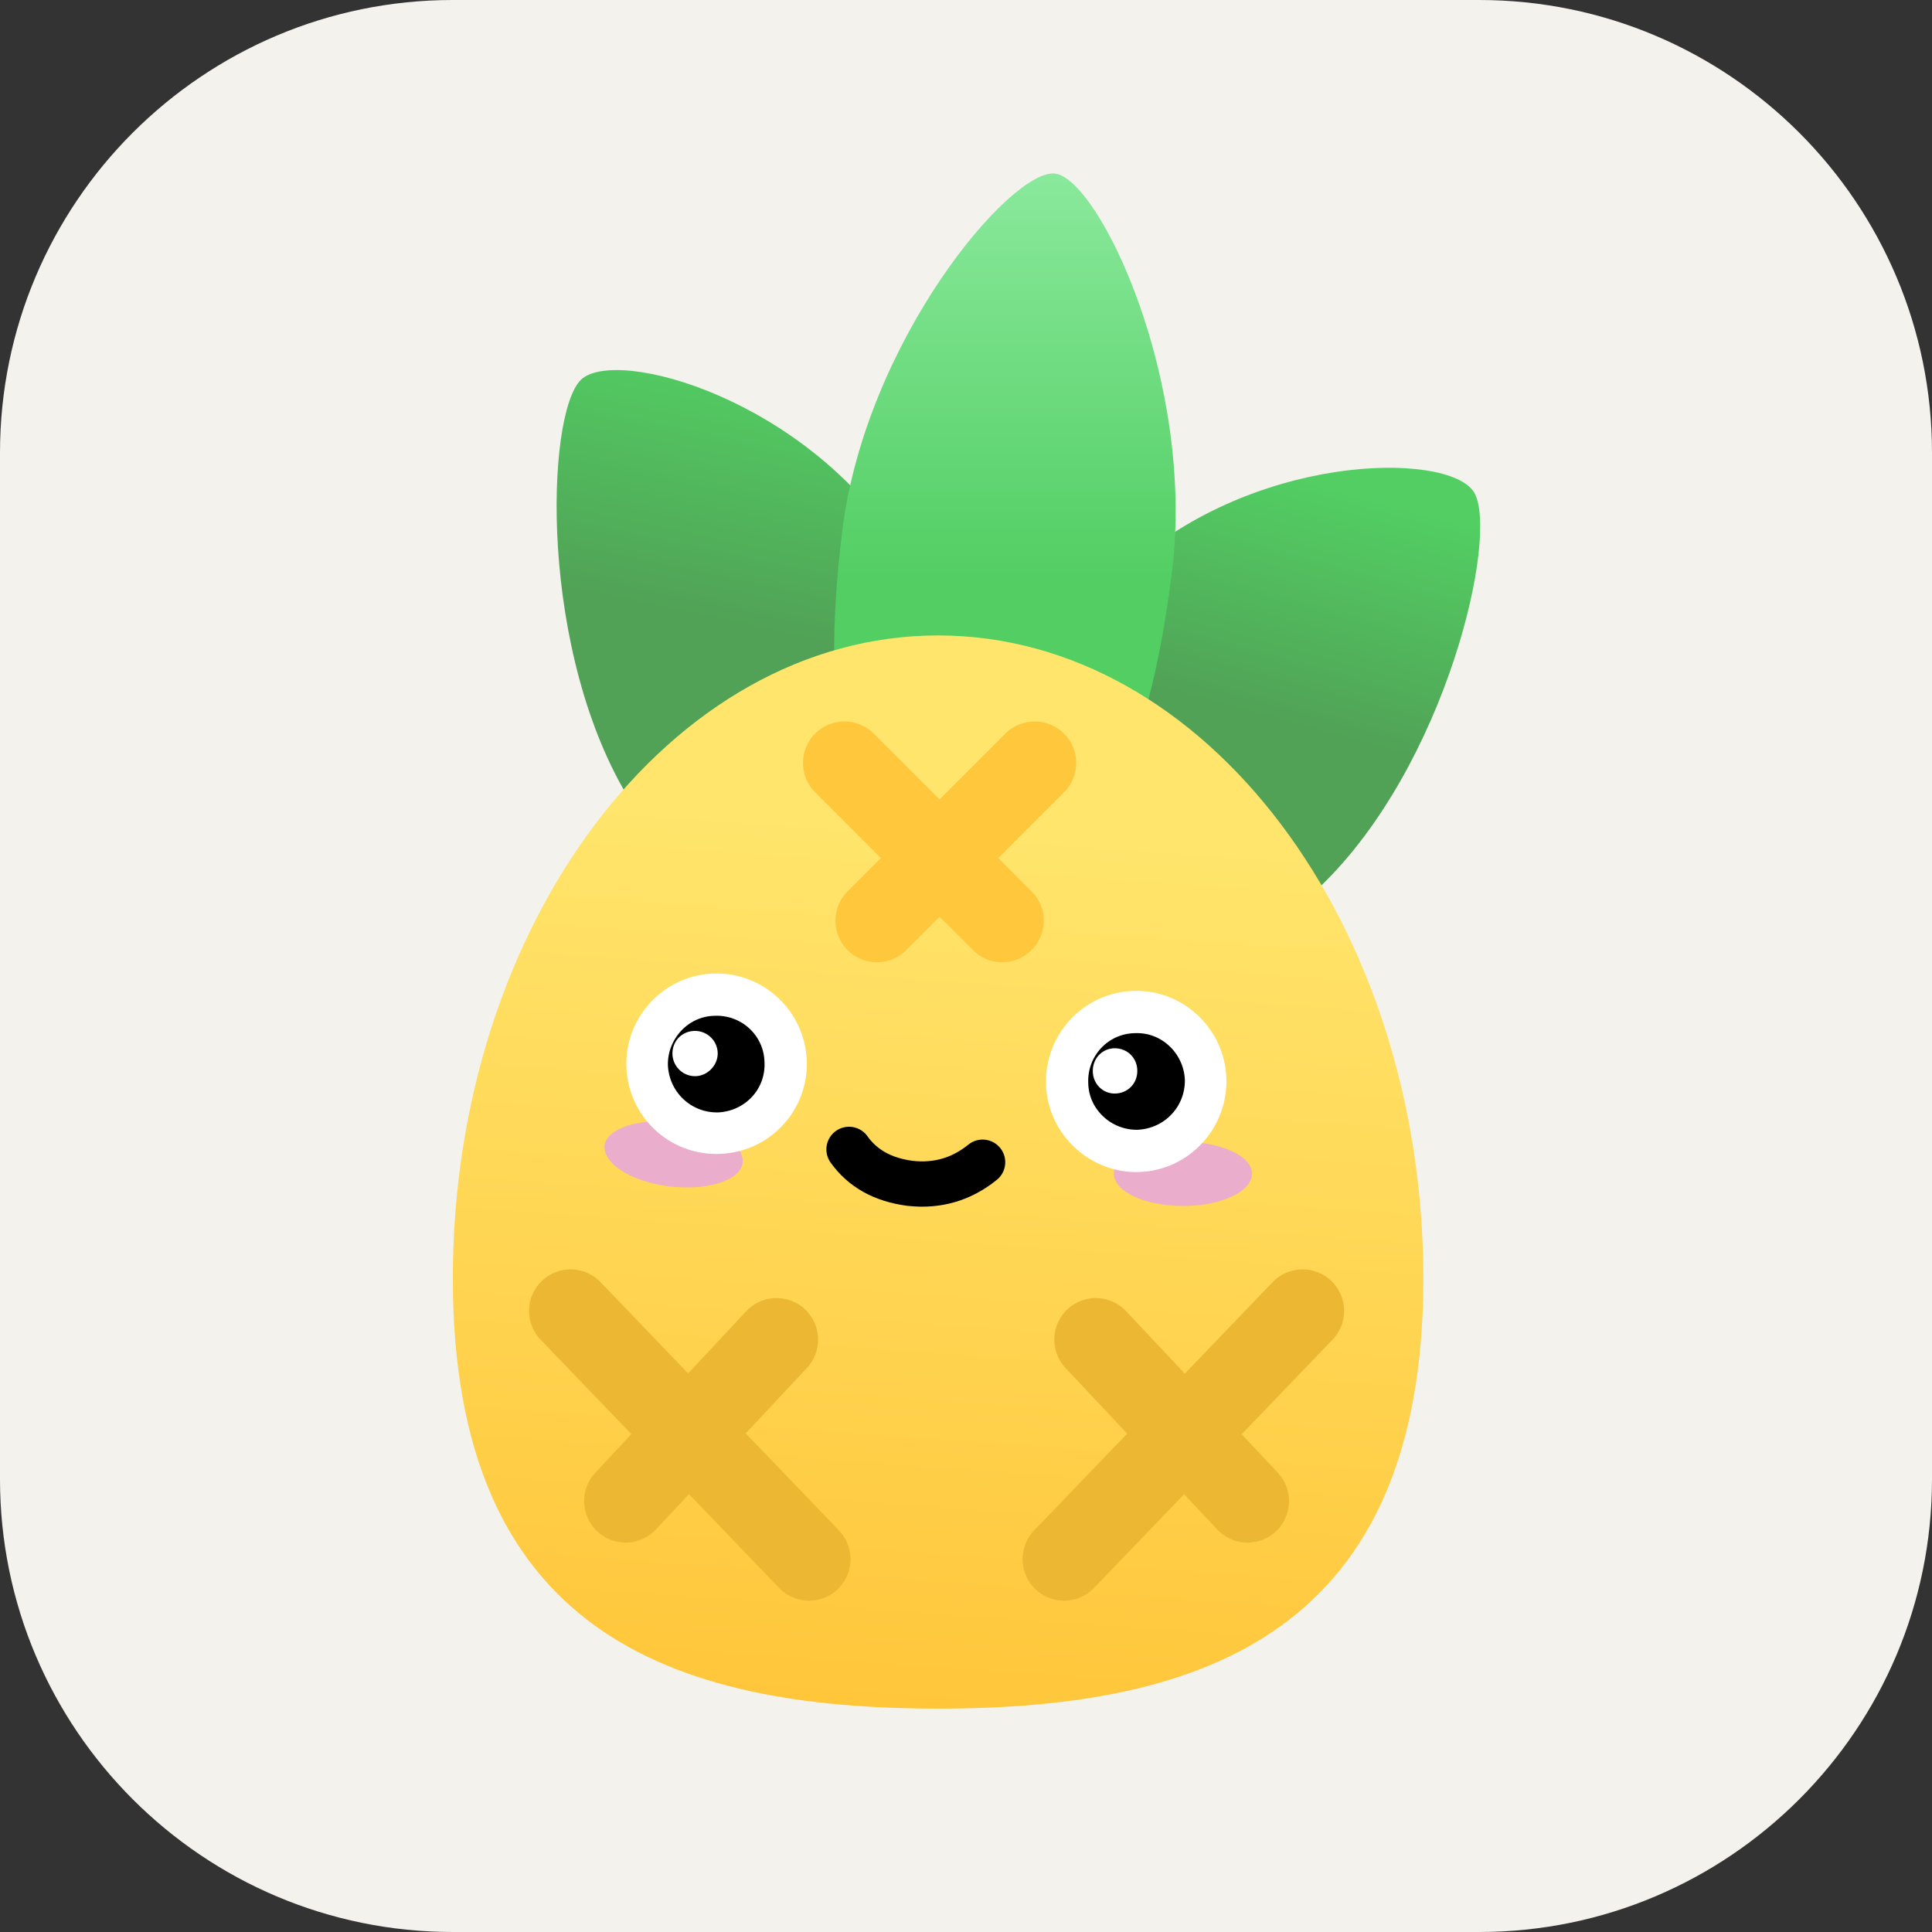 <svg version="1.2" xmlns="http://www.w3.org/2000/svg" viewBox="0 0 256 256" width="256" height="256">
	<rect x="0" y="0" width="256" height="256" fill="#333333" stroke="none"/>
	<title>Pinia-Light</title>
	<defs>
		<linearGradient id="g1" x2="1" gradientUnits="userSpaceOnUse" gradientTransform="matrix(-7.145,33.801,-30.449,-6.436,105.308,49.044)">
			<stop offset="0" stop-color="#52ce63"/>
			<stop offset="1" stop-color="#51a256"/>
		</linearGradient>
		<linearGradient id="g2" x2="1" gradientUnits="userSpaceOnUse" gradientTransform="matrix(-8.347,30.414,-21.527,-5.908,166.39,62.006)">
			<stop offset="0" stop-color="#52ce63"/>
			<stop offset="1" stop-color="#51a256"/>
		</linearGradient>
		<linearGradient id="g3" x2="1" gradientUnits="userSpaceOnUse" gradientTransform="matrix(0,53.977,-26.59,0,133.124,23)">
			<stop offset="0" stop-color="#8ae99c"/>
			<stop offset="1" stop-color="#52ce63"/>
		</linearGradient>
		<linearGradient id="g4" x2="1" gradientUnits="userSpaceOnUse" gradientTransform="matrix(-8.735,117.406,-106.191,-7.901,126.067,109.041)">
			<stop offset="0" stop-color="#ffe56c"/>
			<stop offset="1" stop-color="#ffc63a"/>
		</linearGradient>
	</defs>
	<style>
		.s0 { fill: #f4f2ed } 
		.s1 { fill: url(#g1) } 
		.s2 { fill: url(#g2) } 
		.s3 { fill: url(#g3) } 
		.s4 { fill: url(#g4) } 
		.s5 { fill: #eaadcc } 
		.s6 { fill: none;stroke: #000000;stroke-linecap: round;stroke-linejoin: round;stroke-width: 6 } 
		.s7 { fill: #000000 } 
		.s8 { fill: #ffffff } 
		.s9 { fill: #ffffff;stroke: #ffffff;stroke-width: 3 } 
		.s10 { fill: none;stroke: #ecb732;stroke-linecap: round;stroke-width: 11 } 
		.s11 { fill: none;stroke: #ffc73b;stroke-linecap: round;stroke-width: 11 } 
	</style>
	<path id="Layer" class="s0" d="m0 60c0-33.1 26.9-60 60-60h136c33.1 0 60 26.9 60 60v136c0 33.1-26.9 60-60 60h-136c-33.1 0-60-26.9-60-60z"/>
	<g id="Layer">
		<g id="Layer">
			<path id="Layer" fill-rule="evenodd" class="s1" d="m122.2 121.6c13.8-13.1 9.6-29.4-2.9-49-12.5-19.7-37.6-26.7-42.3-22.3-4.7 4.5-5.7 36.4 6.7 56.1 12.5 19.7 24.7 28.4 38.5 15.2z"/>
			<path id="Layer" fill-rule="evenodd" class="s2" d="m134.1 123.4c10.2 16.1 23.9 10.2 40.7-5.8 16.9-16.1 23.9-46.9 20.5-52.4-3.5-5.5-29.9-5.2-46.8 10.9-16.8 16.1-24.6 31.3-14.4 47.3z"/>
			<path id="Layer" fill-rule="evenodd" class="s3" d="m128.5 114.6c17 2.1 23.6-13.6 26.8-38.9 3.1-25.3-9.7-52-15.5-52.7-5.8-0.7-25.1 22.1-28.2 47.4-3.1 25.3 0 42.1 16.9 44.2z"/>
		</g>
		<path id="Layer" fill-rule="evenodd" class="s4" d="m124.3 226.4c35.5 0 64.3-10.3 64.3-57 0-46.8-28.8-85.2-64.3-85.2-35.5 0-64.3 38.4-64.3 85.2 0 46.7 28.8 57 64.3 57z"/>
		<path id="Layer" class="s5" d="m156.8 159.8c-5.1 0-9.2-1.9-9.2-4.3 0-2.3 4.1-4.2 9.2-4.2 5 0 9.1 1.9 9.1 4.2 0 2.4-4.1 4.3-9.1 4.3z"/>
		<path id="Layer" class="s5" d="m88.7 157.2c-5-0.6-8.8-3-8.6-5.4 0.3-2.3 4.6-3.7 9.7-3.1 5 0.6 8.9 3 8.6 5.4-0.3 2.3-4.6 3.7-9.7 3.1z"/>
		<g id="Layer">
			<path id="Layer" fill-rule="evenodd" class="s6" d="m130.2 154q-4.2 3.4-9.6 2.8-5.4-0.7-8.1-4.5"/>
			<path id="Layer" fill-rule="evenodd" class="s7" d="m94.6 131.8c2.5-0.1 4.9 0.8 6.6 2.4 1.7 1.6 2.8 3.9 2.9 6.4 0.1 2.6-0.9 4.9-2.5 6.6-1.6 1.7-3.8 2.9-6.4 2.9-2.5 0.1-4.8-0.8-6.5-2.4-1.8-1.6-2.9-3.9-3-6.4-0.1-2.6 0.9-4.9 2.5-6.6 1.6-1.7 3.9-2.8 6.4-2.9z"/>
			<path id="Layer" fill-rule="evenodd" class="s8" d="m92.1 142.6c-1.7 0-3-1.4-3-3 0-1.7 1.3-3 3-3 1.6 0 3 1.3 3 3 0 1.6-1.4 3-3 3z"/>
			<path id="Layer" fill-rule="evenodd" class="s7" d="m150.3 134.1c2.5-0.1 4.8 0.9 6.5 2.5 1.8 1.6 2.9 3.8 3 6.4 0 2.5-0.9 4.8-2.5 6.6-1.6 1.7-3.9 2.8-6.4 2.9-2.5 0.1-4.9-0.9-6.6-2.5-1.7-1.6-2.8-3.8-2.9-6.4-0.1-2.5 0.9-4.9 2.5-6.6 1.6-1.7 3.8-2.8 6.4-2.9z"/>
			<g id="Layer">
				<path id="Layer" fill-rule="evenodd" class="s9" d="m95.3 151.4c-5.8 0.2-10.6-4.3-10.8-10.1-0.2-5.7 4.3-10.6 10.1-10.8 5.7-0.2 10.6 4.3 10.8 10.1 0.2 5.8-4.3 10.6-10.1 10.8zm-0.7-18.3c-4.3 0.1-7.7 3.8-7.6 8.1 0.2 4.4 3.8 7.8 8.2 7.7 4.4-0.2 7.8-3.8 7.6-8.2-0.1-4.4-3.8-7.8-8.2-7.6z"/>
				<path id="Layer" fill-rule="evenodd" class="s9" d="m150.9 153.8c-5.7 0.2-10.6-4.4-10.8-10.1-0.2-5.8 4.3-10.7 10.1-10.9 5.8-0.2 10.6 4.4 10.8 10.1 0.2 5.8-4.3 10.7-10.1 10.9zm-0.6-18.4c-4.4 0.1-7.8 3.8-7.6 8.2 0.1 4.3 3.8 7.7 8.1 7.6 4.4-0.2 7.8-3.8 7.7-8.2-0.2-4.3-3.8-7.8-8.2-7.6z"/>
				<path id="Layer" fill-rule="evenodd" class="s8" d="m147.7 144.9c-1.6 0-2.9-1.3-2.9-3 0-1.7 1.3-3 2.9-3 1.7 0 3 1.3 3 3 0 1.7-1.3 3-3 3z"/>
			</g>
		</g>
		<g id="Layer">
			<g id="Layer">
				<path id="Layer" fill-rule="evenodd" class="s10" d="m75.6 173.7l31.6 32.9"/>
				<path id="Layer" fill-rule="evenodd" class="s10" d="m102.9 177.5l-20 21.4"/>
			</g>
			<g id="Layer">
				<path id="Layer" fill-rule="evenodd" class="s10" d="m172.6 173.7l-31.6 32.9"/>
				<path id="Layer" fill-rule="evenodd" class="s10" d="m145.2 177.5l20.1 21.4"/>
			</g>
			<g id="Layer">
				<path id="Layer" fill-rule="evenodd" class="s11" d="m137.1 101.1l-20.9 20.9"/>
				<path id="Layer" fill-rule="evenodd" class="s11" d="m132.8 122l-20.9-20.9"/>
			</g>
		</g>
	</g>
</svg>